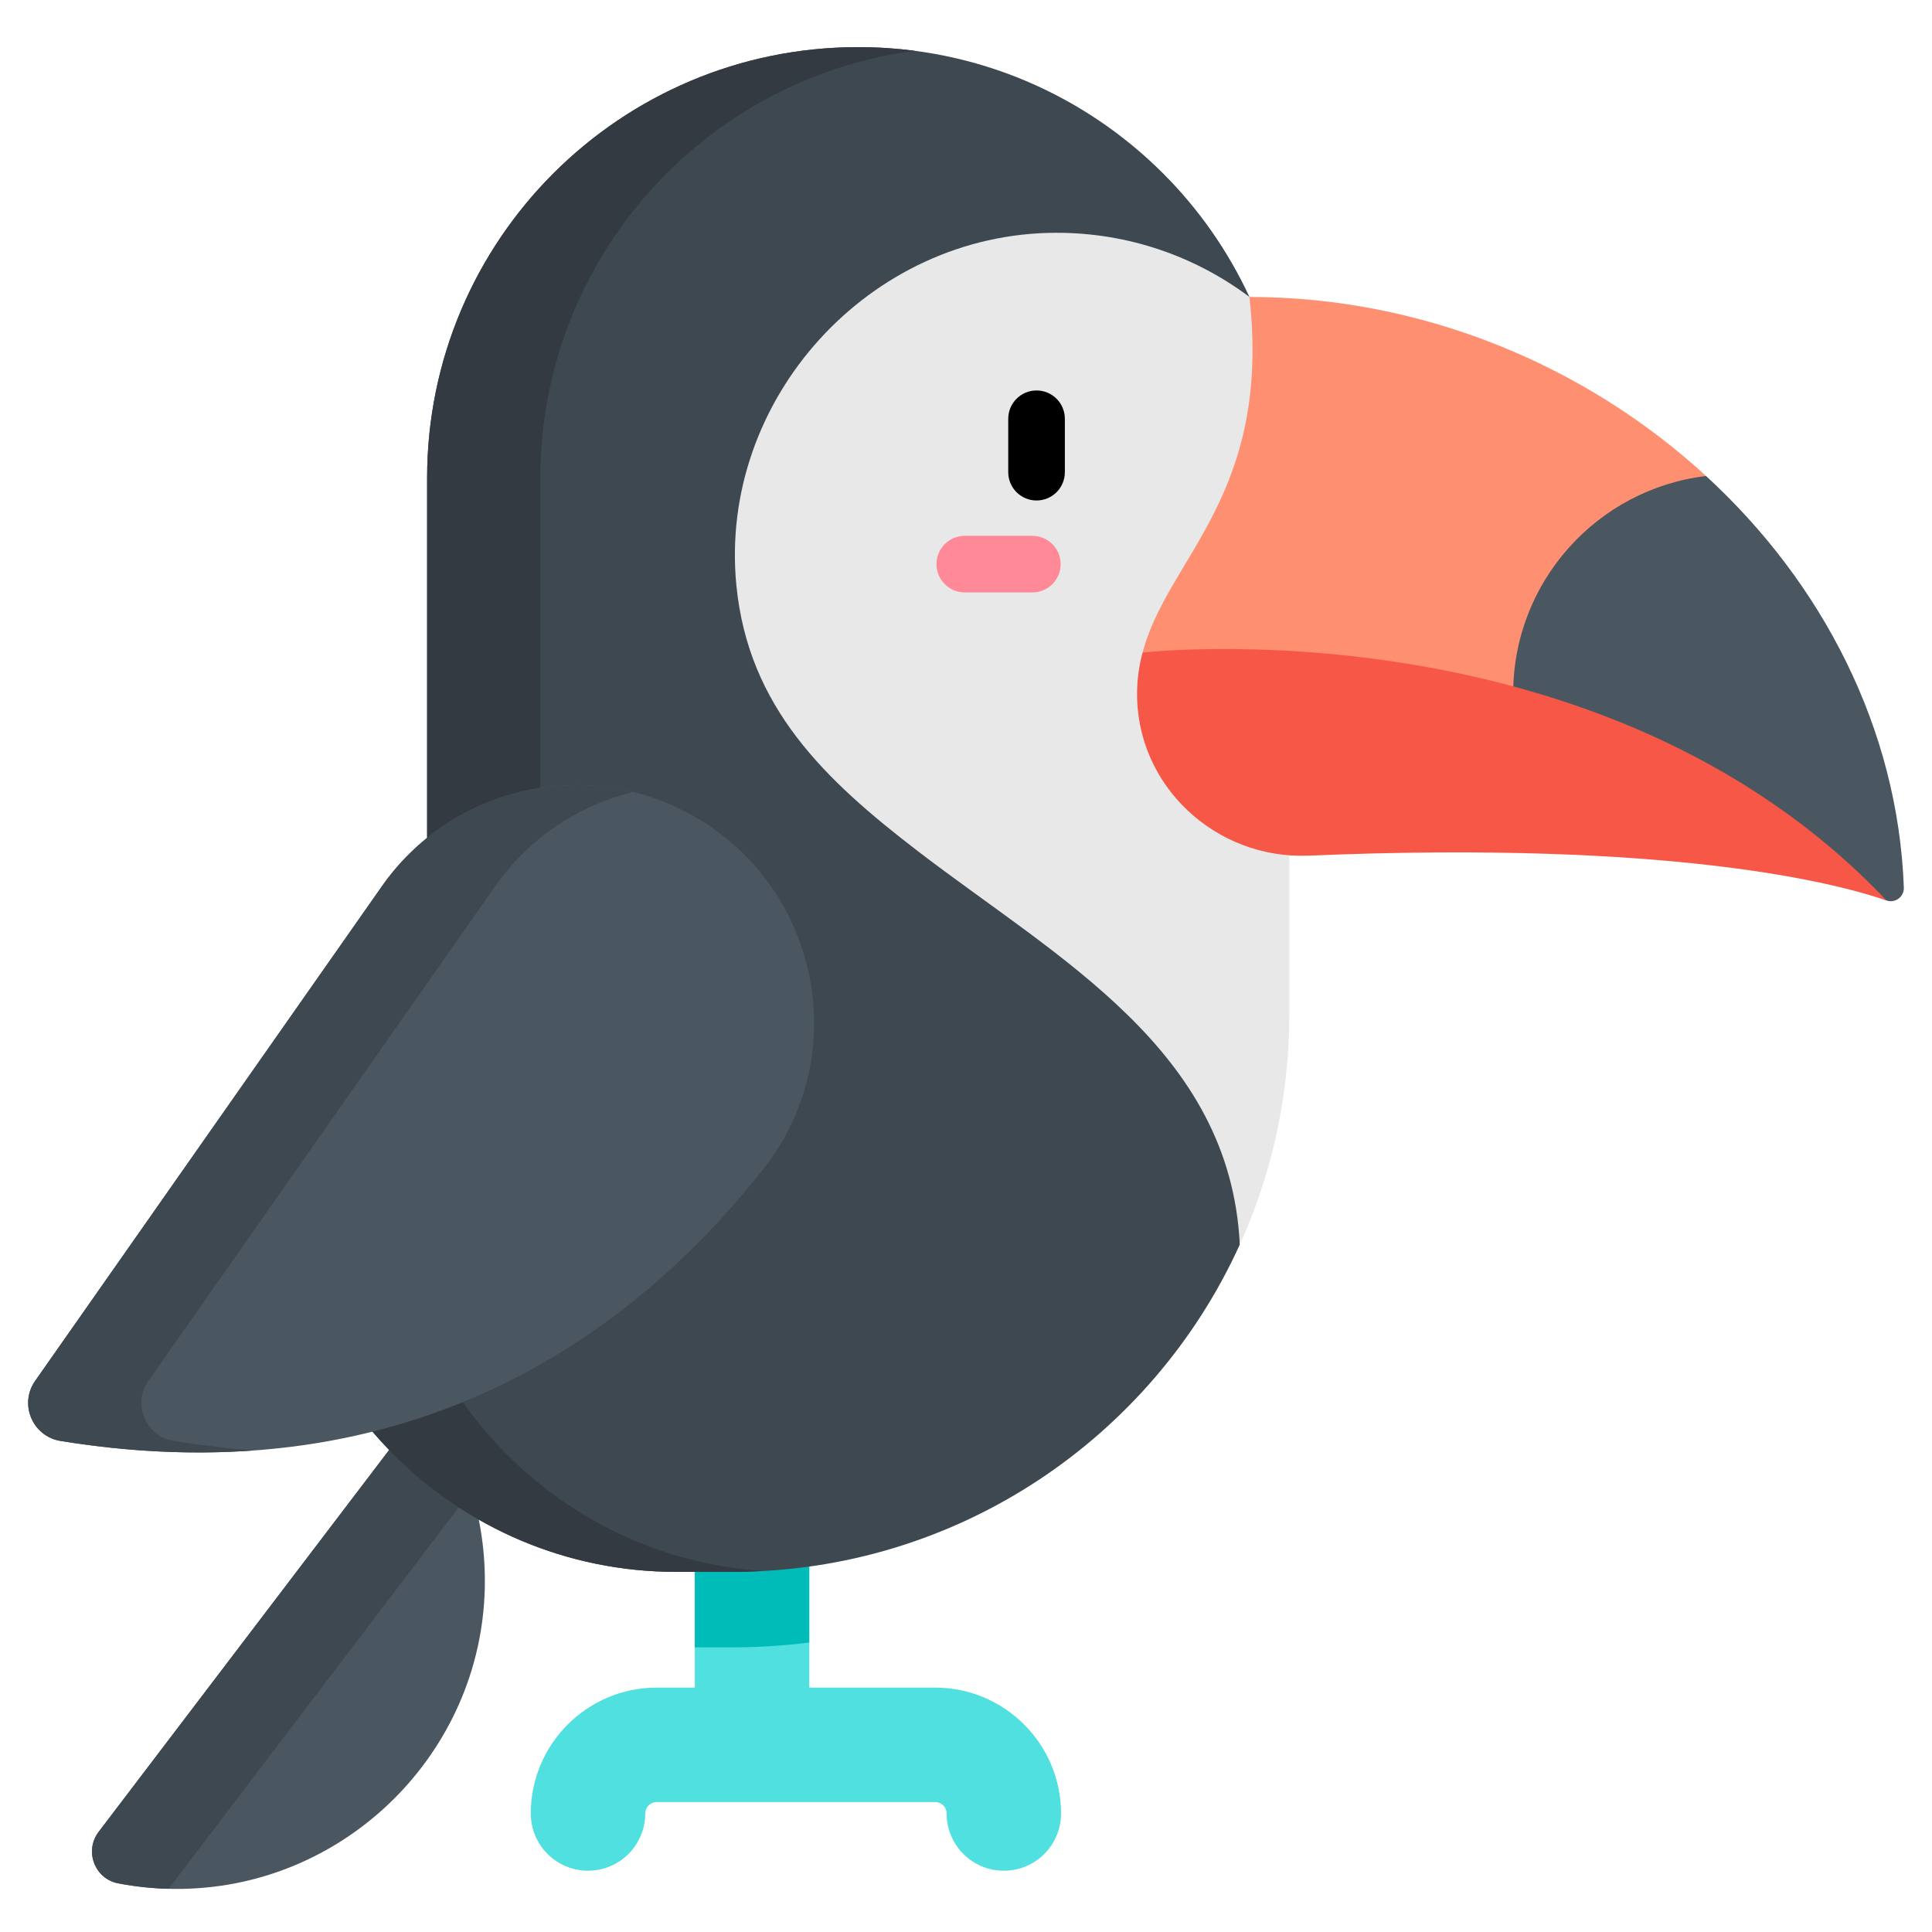 <svg width="96" height="96" viewBox="0 0 96 96" fill="none" xmlns="http://www.w3.org/2000/svg">
<path d="M32.63 83.856H34.525V74.297C34.525 72.727 35.798 71.453 37.369 71.453C38.939 71.453 40.212 72.727 40.212 74.297V83.856H46.468C49.917 83.856 52.723 86.662 52.723 90.111C52.723 91.682 51.45 92.955 49.88 92.955C48.309 92.955 47.036 91.682 47.036 90.111C47.036 89.798 46.781 89.543 46.468 89.543H32.63C32.317 89.543 32.061 89.798 32.061 90.111C32.061 91.682 30.788 92.955 29.218 92.955C27.647 92.955 26.374 91.682 26.374 90.111C26.375 86.662 29.18 83.856 32.63 83.856Z" fill="#50E0E0"/>
<path d="M4.903 91.021L21.2 69.598C23.083 72.203 24.166 75.424 24.089 78.904C23.909 87.05 17.257 93.69 9.109 93.856C8 93.879 6.915 93.784 5.869 93.582C4.699 93.355 4.181 91.969 4.903 91.021Z" fill="#4A5660"/>
<path d="M21.2 69.598L4.903 91.021C4.181 91.969 4.699 93.355 5.869 93.582C6.683 93.738 7.521 93.831 8.375 93.853L23.423 74.071C22.927 72.45 22.171 70.942 21.2 69.598Z" fill="#3D4851"/>
<path d="M37.369 71.454C35.798 71.454 34.525 72.727 34.525 74.297V81.857H36.371C37.666 81.857 38.947 81.772 40.212 81.616V74.297C40.212 72.727 38.939 71.454 37.369 71.454Z" fill="#00BCB9"/>
<path d="M62.084 14.756C61.019 12.459 59.559 10.382 57.791 8.615C53.914 4.739 48.56 2.341 42.644 2.341C30.815 2.341 21.223 11.931 21.223 23.762V58.264H13.767C13.767 69.223 22.65 78.106 33.609 78.106H36.371C47.592 78.106 57.253 71.433 61.605 61.841L62.084 14.756Z" fill="#3D4851"/>
<path d="M26.849 23.762C26.849 12.885 34.957 3.902 45.458 2.525C44.537 2.404 43.598 2.341 42.645 2.341C30.815 2.341 21.223 11.931 21.223 23.762V58.264H26.849V23.762Z" fill="#333A41"/>
<path d="M19.393 58.264H13.767C13.767 69.223 22.65 78.106 33.609 78.106H36.371C36.883 78.106 37.39 78.087 37.895 78.06C27.562 77.371 19.393 68.773 19.393 58.264Z" fill="#333A41"/>
<path d="M36.589 29.076C37.183 35.169 41.027 38.778 45.607 42.293C52.591 47.65 61.123 52.162 61.605 61.841C63.186 58.356 64.066 54.486 64.066 50.41V23.762C64.066 20.545 63.357 17.493 62.084 14.756C59.413 12.754 56.096 11.567 52.501 11.567C43.187 11.567 35.691 19.868 36.589 29.076Z" fill="#E8E8E8"/>
<path d="M84.772 23.652C78.817 18.179 70.723 14.756 62.084 14.756C63.182 24.637 58.03 27.677 56.773 32.426L63.307 37.032L75.188 38.907L84.772 23.652Z" fill="#FF8F71"/>
<path d="M75.188 34.473V38.907L83.528 40.222L93.739 44.744C94.169 44.894 94.616 44.562 94.601 44.107C94.311 36.198 90.55 28.96 84.772 23.652C79.371 24.301 75.188 28.898 75.188 34.473Z" fill="#4A5660"/>
<path d="M56.5 34.412C56.452 39.043 60.41 42.712 65.036 42.516C83.103 41.755 91.246 43.883 93.739 44.744C79.591 29.804 56.773 32.426 56.773 32.426C56.606 33.051 56.507 33.707 56.5 34.412Z" fill="#F75747"/>
<path d="M47.939 29.438H51.297C52.074 29.438 52.703 28.808 52.703 28.032C52.703 27.255 52.074 26.625 51.297 26.625H47.939C47.163 26.625 46.533 27.255 46.533 28.032C46.533 28.808 47.163 29.438 47.939 29.438Z" fill="#FF8997"/>
<path d="M1.746 68.616L18.976 44.039C22.391 39.168 28.895 37.601 34.154 40.381C40.65 43.815 42.483 52.303 37.94 58.077C31.688 66.021 20.681 74.466 3.011 71.601C1.617 71.375 0.935 69.773 1.746 68.616Z" fill="#4A5660"/>
<path d="M8.637 71.601C7.243 71.375 6.561 69.773 7.372 68.616L24.602 44.039C26.299 41.618 28.76 40.014 31.452 39.354C26.821 38.215 21.824 39.977 18.976 44.039L1.746 68.616C0.935 69.773 1.617 71.375 3.011 71.601C6.472 72.163 9.677 72.288 12.642 72.07C11.346 71.978 10.011 71.824 8.637 71.601Z" fill="#3D4851"/>
<path d="M52.912 20.808V23.463C52.912 24.24 52.282 24.869 51.505 24.869C50.729 24.869 50.099 24.24 50.099 23.463V20.808C50.099 20.031 50.729 19.402 51.505 19.402C52.282 19.402 52.912 20.031 52.912 20.808Z" fill="black"/>
</svg>
